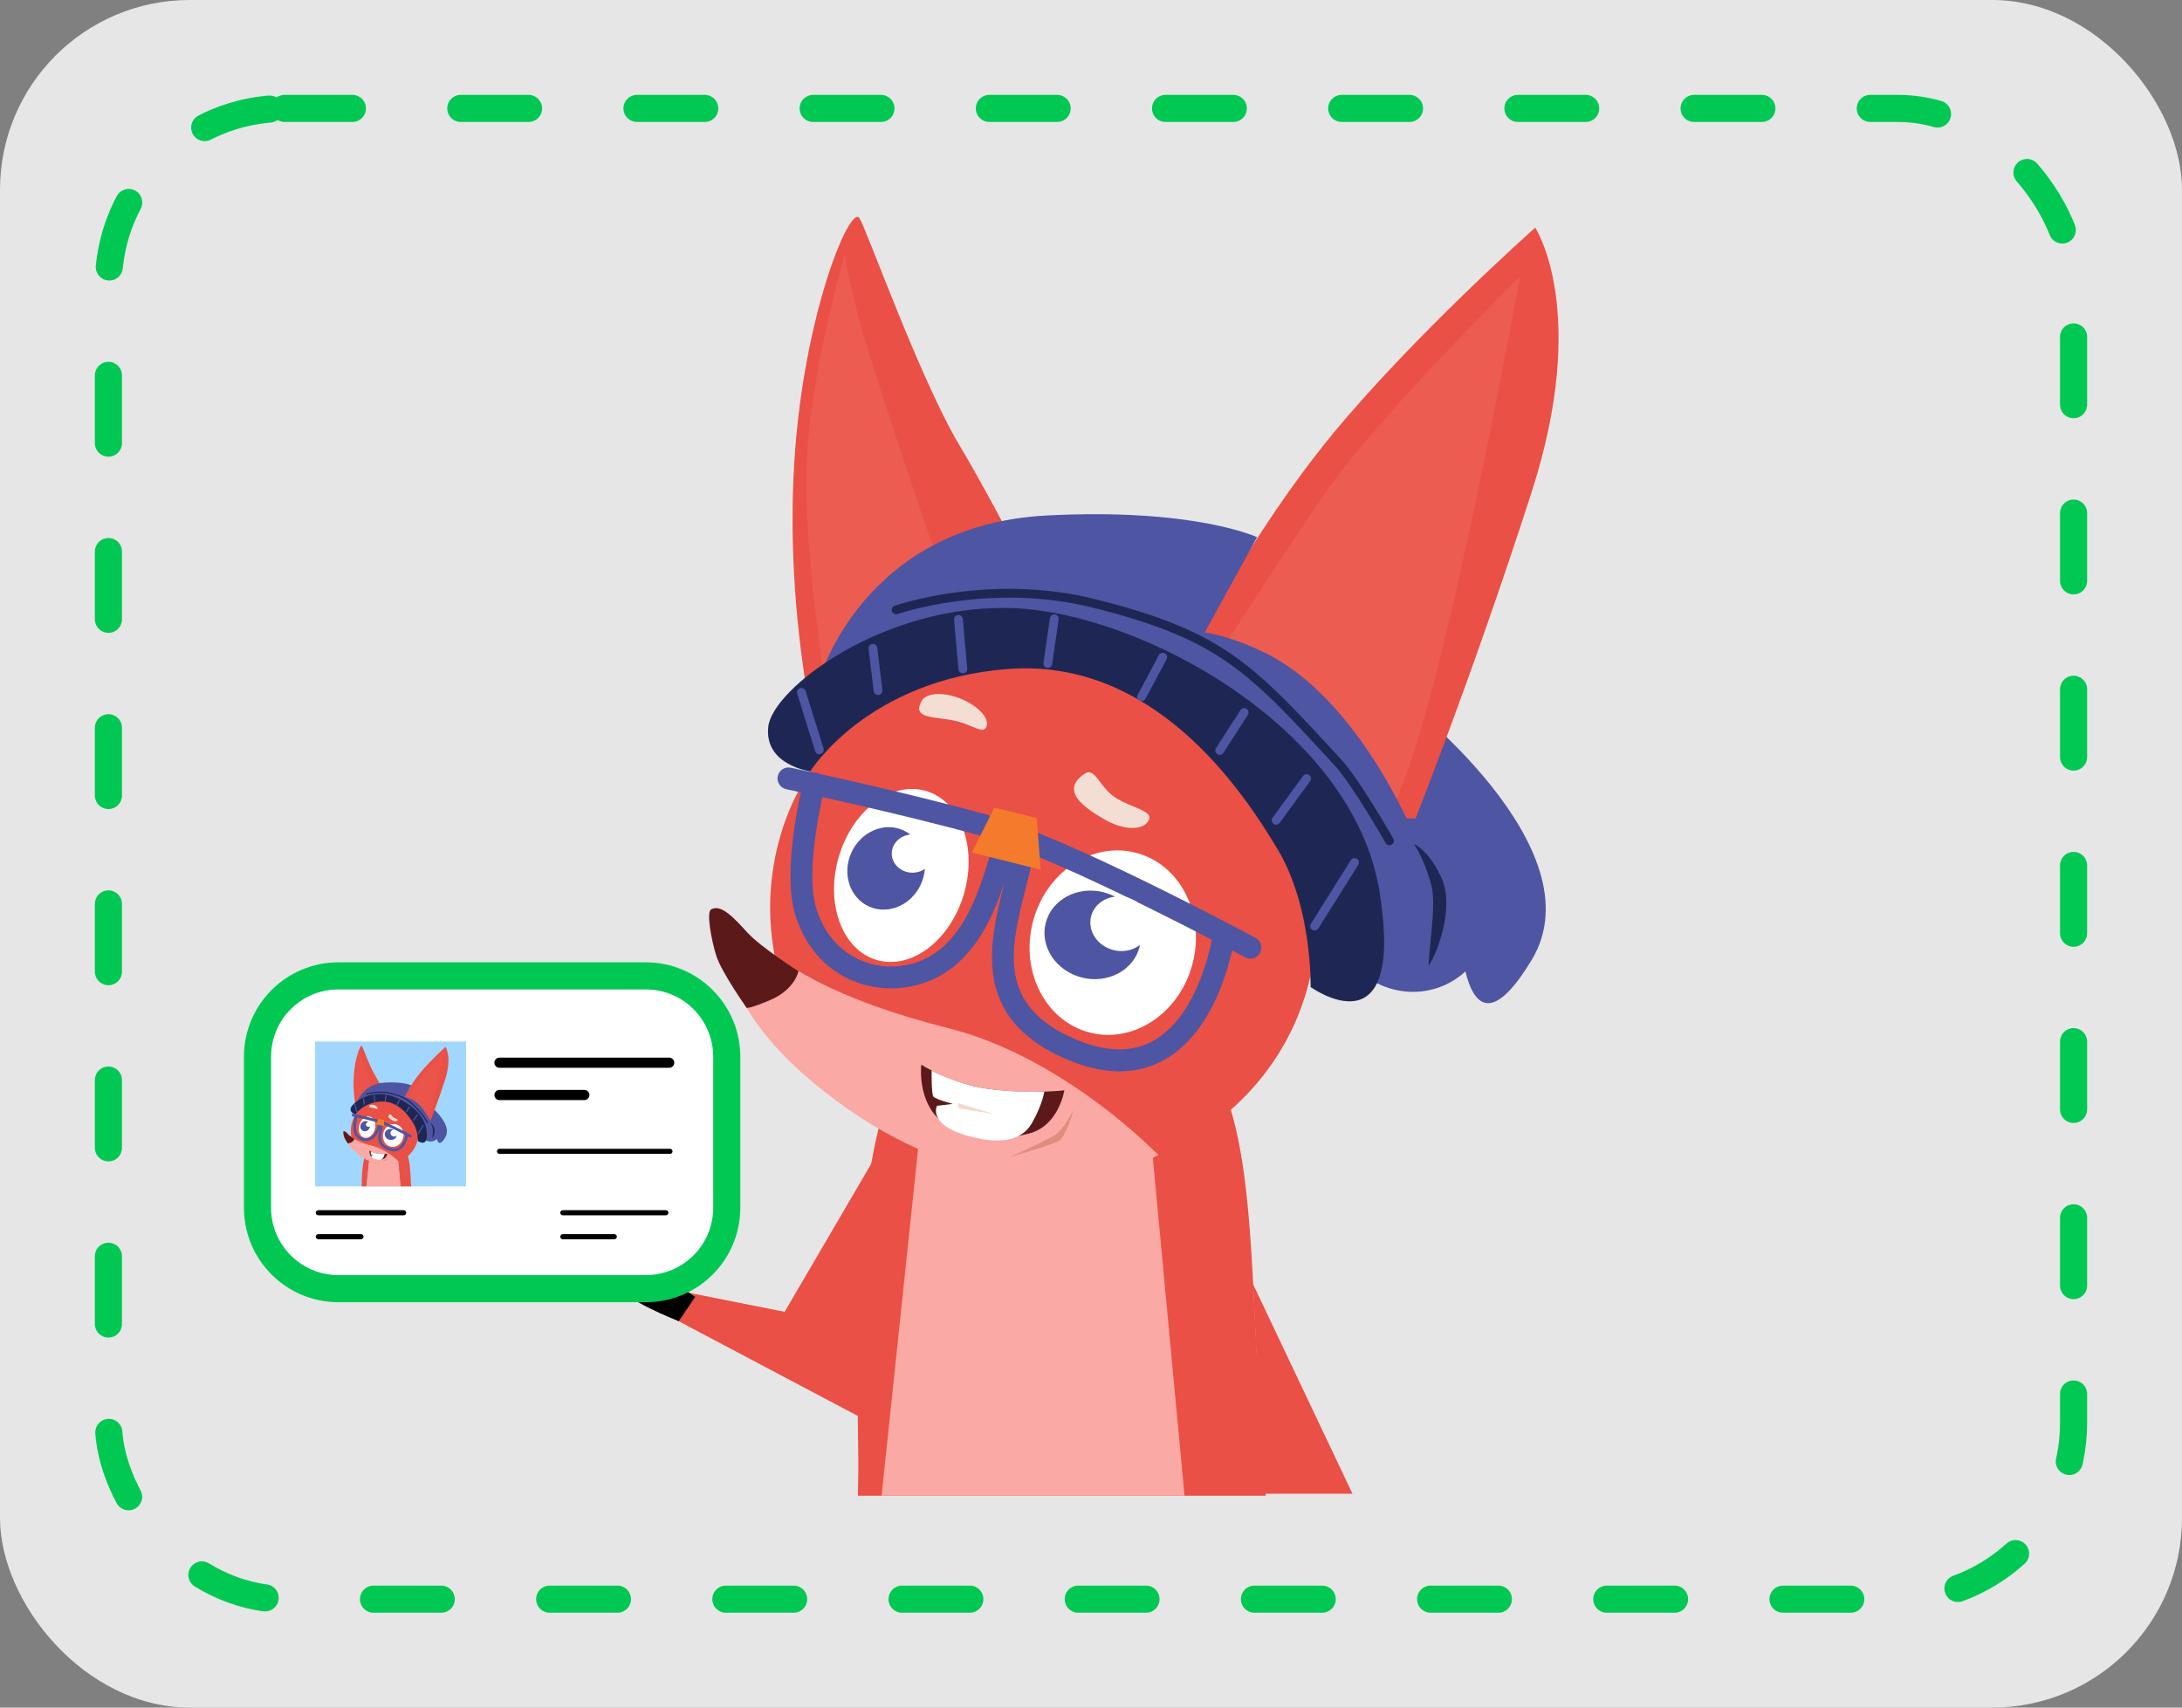 <svg width="161" height="126" viewBox="0 0 161 126" fill="none" xmlns="http://www.w3.org/2000/svg">
<rect x="0" y="0" width="161" height="126" fill="#808080" stroke="none"/>
<rect width="161" height="126" rx="14" fill="#E6E6E6"/>
<rect x="8" y="8" width="145" height="110" rx="13" stroke="#00C853" stroke-width="2" stroke-linecap="round" stroke-dasharray="5 8"/>
<path d="M63.299 110.368H93.397C93.322 109.259 93.241 108.13 93.154 106.986C91.532 85.26 94.126 72.614 75.806 72.614C63.967 72.614 63.001 87.757 63.322 106.986C63.341 108.134 63.331 109.259 63.299 110.368Z" fill="#EA5045"/>
<path d="M64.055 98.02L50.912 95.41L49.742 97.314L68.069 107.006L64.055 98.02Z" fill="#EA5045"/>
<path d="M51.295 95.695L48.542 93.808C48.542 93.808 47.527 91.778 46.947 92.066C46.366 92.355 47.816 94.531 47.816 94.531C47.816 94.531 45.945 91.755 45.351 92.501C44.758 93.246 47.381 95.111 47.381 95.111C47.381 95.111 45.932 94.385 45.786 94.819C45.494 95.688 50.079 97.488 50.079 97.488L51.295 95.695Z" fill="black"/>
<path d="M50.231 94.966C50.231 94.966 50.283 93.665 49.995 93.085C49.706 92.504 48.834 92.939 49.126 93.519C49.272 93.808 49.272 94.534 49.414 94.826C49.557 95.115 50.231 94.966 50.231 94.966Z" fill="black"/>
<path d="M87.401 110.368L85.047 85.261L67.861 83.64L65.047 110.368H87.401Z" fill="#FAA9A4"/>
<path d="M103.28 51.356C103.28 51.356 118.015 62.527 113.021 70.822C108.028 79.116 107.742 68.665 107.742 68.665L98.488 68.831L103.28 51.356Z" fill="#4E55A2"/>
<path d="M96.578 72.487C93.99 82.786 83.105 88.927 72.268 86.203C61.431 83.48 54.907 72.964 57.329 62.627C59.784 52.153 70.802 46.187 81.639 48.91C92.476 51.634 99.165 62.189 96.578 72.487Z" fill="#EA5045"/>
<path d="M71.132 65.934C72.127 62.488 70.863 59.096 68.308 58.358C65.752 57.62 62.874 59.816 61.879 63.263C60.884 66.709 62.149 70.101 64.704 70.839C67.259 71.576 70.137 69.38 71.132 65.934Z" fill="white"/>
<path d="M87.677 48.44C87.677 48.44 92.275 39.381 98.293 32.069C104.312 24.756 113.277 16.796 113.277 16.796C113.277 16.796 117.311 22.918 113.034 36.239C108.757 49.559 103.387 63.535 101.416 67.682C99.444 71.829 98.799 73.885 98.799 73.885C98.799 73.885 100.547 63.749 96.075 57.517C91.604 51.284 87.677 48.44 87.677 48.44Z" fill="#EA5045"/>
<path d="M67.959 65.225C68.652 63.669 68.061 61.895 66.639 61.261C65.218 60.628 63.503 61.376 62.811 62.932C62.118 64.488 62.709 66.262 64.13 66.895C65.552 67.528 67.266 66.78 67.959 65.225Z" fill="#4E55A2"/>
<path d="M88.011 71.04C88.933 67.372 87.036 63.734 83.774 62.915C80.513 62.095 77.121 64.404 76.2 68.072C75.278 71.74 77.175 75.378 80.436 76.198C83.698 77.017 87.089 74.708 88.011 71.04Z" fill="white"/>
<path d="M84.088 69.855C84.525 68.116 83.328 66.317 81.414 65.836C79.5 65.355 77.594 66.374 77.157 68.113C76.72 69.851 77.918 71.651 79.832 72.132C81.746 72.612 83.651 71.593 84.088 69.855Z" fill="#4E55A2"/>
<path d="M92.255 70.736C92.126 70.736 91.993 70.704 91.873 70.639C91.737 70.564 78.247 63.307 72.284 61.65C66.256 59.977 58.095 58.252 58.014 58.233C57.576 58.139 57.294 57.711 57.388 57.273C57.482 56.835 57.91 56.556 58.347 56.647C58.429 56.663 66.642 58.401 72.719 60.087C78.857 61.793 92.084 68.907 92.644 69.209C93.037 69.423 93.186 69.912 92.972 70.308C92.826 70.584 92.544 70.736 92.255 70.736Z" fill="#4E55A2"/>
<path d="M82.599 79.054C81.425 79.054 80.17 78.778 78.841 78.224C71.584 75.202 72.978 69.628 74.11 65.143C73.319 67.517 72.262 69.803 70.323 71.356C68.478 72.838 65.9 73.315 63.591 72.608C61.211 71.878 59.466 70.059 58.675 67.494C57.638 64.115 59.23 57.877 59.298 57.614C59.411 57.179 59.852 56.92 60.287 57.033C60.721 57.144 60.981 57.588 60.867 58.023C60.851 58.084 59.32 64.08 60.225 67.021C60.851 69.06 62.216 70.493 64.068 71.064C65.867 71.619 67.874 71.246 69.308 70.098C71.338 68.47 72.284 65.698 73.079 63C73.293 62.27 74.009 61.891 74.784 62.092C75.579 62.3 76.269 63.078 76.052 64.025C75.939 64.514 75.812 65.017 75.683 65.529C74.551 70.014 73.484 74.245 79.46 76.732C81.672 77.653 83.585 77.666 85.144 76.774C88.656 74.764 89.502 68.882 89.512 68.824C89.574 68.379 89.982 68.068 90.427 68.13C90.871 68.191 91.179 68.6 91.121 69.044C91.082 69.316 90.151 75.779 85.952 78.182C84.927 78.759 83.805 79.054 82.599 79.054Z" fill="#4E55A2"/>
<path d="M85.472 85.231C85.472 85.231 78.578 78.029 69.988 75.87C61.399 73.71 57.495 71.071 55.153 68.82C52.812 66.57 52.323 66.865 53.004 69.112C53.684 71.359 54.362 75.266 60.218 80.059C66.071 84.852 70.611 85.785 70.611 85.785C70.611 85.785 76.204 87.637 79.398 87.164C82.592 86.69 85.472 85.231 85.472 85.231Z" fill="#FAA9A4"/>
<path d="M55.063 74.329C55.063 74.329 54.949 74.585 56.804 73.804C58.662 73.026 58.918 71.657 58.918 71.657C58.918 71.657 56.126 69.897 55.15 68.82C54.174 67.744 53.198 66.67 52.465 67.108C52.118 67.316 52.475 69.326 52.851 70.526C53.227 71.726 55.063 74.329 55.063 74.329Z" fill="#5B1A19"/>
<g opacity="0.36">
<path opacity="0.36" d="M112.169 20.382C112.169 20.382 101.458 30.936 97.596 36.624C93.734 42.312 89.12 49.552 89.12 49.552L92.784 54.105L93.828 51.981L93.819 55.353L95.651 55.376L94.976 56.154L95.874 56.949L95.031 57.617L98.29 63.398C98.29 63.398 100.985 66.005 104.373 55.366C107.762 44.727 112.169 20.382 112.169 20.382Z" fill="#FAA9A4"/>
</g>
<path d="M79.006 48.246C79.006 48.246 73.747 37.789 70.822 32.905C67.897 28.019 64.006 17.075 63.419 16.099C62.832 15.123 59.995 21.465 58.909 30.742C57.822 40.02 59.084 48.223 59.567 51.252C60.05 54.281 61.026 55.354 61.026 55.354C61.026 55.354 67.965 50.869 70.212 50.188C72.463 49.508 79.006 48.246 79.006 48.246Z" fill="#EA5045"/>
<g opacity="0.36">
<path opacity="0.36" d="M71.72 48.811C71.72 48.811 64.577 28.016 63.507 24.008C62.437 20 62.343 18.732 62.343 18.732C62.343 18.732 59.596 28.006 59.489 35.036C59.382 42.066 61.506 54.79 61.506 54.79L66.662 50.73L65.235 50.179L67.093 49.401L66.898 48.522L68.85 49.012L71.72 48.811Z" fill="#FAA9A4"/>
</g>
<path d="M67.326 64.394C68.17 64.394 68.854 63.763 68.854 62.984C68.854 62.205 68.17 61.573 67.326 61.573C66.483 61.573 65.799 62.205 65.799 62.984C65.799 63.763 66.483 64.394 67.326 64.394Z" fill="white"/>
<path d="M84.788 68.699C85.058 67.626 84.318 66.515 83.135 66.218C81.952 65.921 80.775 66.55 80.505 67.623C80.235 68.696 80.975 69.807 82.158 70.105C83.341 70.402 84.518 69.773 84.788 68.699Z" fill="white"/>
<path d="M73.374 59.582L71.71 62.902L76.785 64.177L76.5 60.367L73.374 59.582Z" fill="#F47B2B"/>
<path d="M106.03 72.907C109.202 71.873 110.88 68.293 109.777 64.909C108.675 61.526 105.21 59.621 102.037 60.655C98.865 61.688 97.187 65.269 98.29 68.652C99.392 72.036 102.857 73.941 106.03 72.907Z" fill="#4E55A2"/>
<path d="M60.497 50.029C60.497 50.029 63.73 38.745 77.213 38.038C88.15 37.464 92.755 39.64 92.755 39.64L87.359 49.452C87.359 49.452 82.184 46.345 76.713 46.631C71.243 46.916 60.497 50.029 60.497 50.029Z" fill="#4E55A2"/>
<path d="M83.115 47.594C83.115 47.594 86.454 44.786 93.351 48.178C100.248 51.57 104.276 61.486 104.276 61.486L101.986 65.023L83.115 47.594Z" fill="#4E55A2"/>
<path d="M59.787 56.916C59.787 56.916 56.389 56.469 56.684 53.638C56.979 50.807 65.193 44.565 74.664 44.87C84.136 45.175 99.85 53.69 101.789 65.801C103.728 77.912 96.701 72.828 96.701 72.828C96.701 72.828 96.85 66.978 94.272 62.669C91.695 58.359 85.177 48.531 74.366 49.364C63.957 50.165 59.787 56.916 59.787 56.916Z" fill="#1E2754"/>
<path d="M105.404 71.278C105.45 70.454 105.537 69.663 105.612 68.878C105.683 68.097 105.751 67.322 105.745 66.57C105.742 66.197 105.719 65.827 105.651 65.483C105.638 65.396 105.612 65.315 105.592 65.23L105.508 64.955C105.45 64.77 105.395 64.585 105.327 64.407C105.2 64.044 105.067 63.677 104.902 63.324C104.743 62.967 104.565 62.617 104.331 62.276C104.707 62.461 105.012 62.76 105.294 63.068C105.566 63.385 105.81 63.729 106.014 64.092C106.114 64.274 106.212 64.459 106.299 64.65L106.426 64.935C106.465 65.042 106.507 65.153 106.536 65.26C106.666 65.694 106.708 66.129 106.714 66.553C106.727 67.406 106.581 68.227 106.361 69.014C106.137 69.809 105.842 70.574 105.404 71.278Z" fill="#1E2754"/>
<path d="M60.455 55.655C60.316 55.655 60.189 55.568 60.147 55.428L58.824 51.187C58.772 51.015 58.867 50.834 59.038 50.782C59.21 50.73 59.392 50.824 59.444 50.996L60.767 55.237C60.819 55.409 60.724 55.591 60.553 55.642C60.517 55.649 60.484 55.655 60.455 55.655Z" fill="#4E55A2"/>
<path d="M64.787 51.285C64.625 51.285 64.486 51.164 64.466 50.999L64.09 47.877C64.068 47.698 64.194 47.536 64.372 47.517C64.551 47.497 64.713 47.624 64.732 47.799L65.109 50.921C65.131 51.1 65.005 51.262 64.826 51.281C64.813 51.285 64.8 51.285 64.787 51.285Z" fill="#4E55A2"/>
<path d="M71.046 49.683C70.88 49.683 70.738 49.556 70.721 49.388L70.397 45.733C70.381 45.555 70.514 45.396 70.692 45.383C70.871 45.367 71.029 45.5 71.042 45.678L71.367 49.333C71.383 49.511 71.25 49.67 71.072 49.683C71.065 49.683 71.055 49.683 71.046 49.683Z" fill="#4E55A2"/>
<path d="M77.314 49.281C77.297 49.281 77.281 49.281 77.268 49.278C77.09 49.252 76.966 49.086 76.993 48.911L77.469 45.613C77.495 45.435 77.66 45.315 77.835 45.338C78.014 45.364 78.137 45.529 78.111 45.704L77.635 49.002C77.612 49.164 77.472 49.281 77.314 49.281Z" fill="#4E55A2"/>
<path d="M84.227 51.751C84.175 51.751 84.123 51.738 84.074 51.712C83.915 51.628 83.857 51.43 83.941 51.274L85.507 48.346C85.592 48.187 85.79 48.129 85.945 48.213C86.104 48.298 86.162 48.495 86.078 48.651L84.512 51.579C84.454 51.689 84.34 51.751 84.227 51.751Z" fill="#4E55A2"/>
<path d="M89.995 55.701C89.934 55.701 89.875 55.685 89.82 55.649C89.671 55.552 89.626 55.351 89.723 55.202L91.529 52.397C91.626 52.248 91.828 52.202 91.977 52.3C92.126 52.397 92.171 52.598 92.074 52.747L90.268 55.552C90.209 55.649 90.102 55.701 89.995 55.701Z" fill="#4E55A2"/>
<path d="M94.159 60.85C94.094 60.85 94.026 60.83 93.968 60.788C93.822 60.681 93.792 60.48 93.896 60.334L96.147 57.257C96.254 57.111 96.455 57.082 96.6 57.186C96.746 57.293 96.776 57.494 96.672 57.64L94.421 60.717C94.357 60.804 94.259 60.85 94.159 60.85Z" fill="#4E55A2"/>
<path d="M96.999 68.661C96.941 68.661 96.879 68.645 96.828 68.613C96.675 68.519 96.63 68.318 96.724 68.165L99.671 63.47C99.765 63.318 99.966 63.272 100.119 63.366C100.271 63.46 100.316 63.661 100.222 63.814L97.275 68.509C97.213 68.606 97.106 68.661 96.999 68.661Z" fill="#4E55A2"/>
<path d="M102.525 62.368C102.411 62.368 102.304 62.309 102.243 62.206C102.217 62.163 99.785 57.913 98.533 56.547C92.103 49.537 89.94 47.176 80.689 44.851C73.072 42.938 66.295 45.289 66.227 45.312C66.058 45.37 65.874 45.283 65.812 45.114C65.751 44.945 65.841 44.761 66.01 44.699C66.078 44.673 73.033 42.254 80.848 44.219C90.287 46.589 92.486 48.989 99.01 56.103C100.31 57.52 102.703 61.7 102.807 61.878C102.894 62.034 102.843 62.232 102.687 62.319C102.635 62.355 102.58 62.368 102.525 62.368Z" fill="#1E2754"/>
<path d="M84.733 60.575C84.314 61.301 82.884 61.262 81.542 60.487C80.199 59.712 78.088 58.392 80.028 57.095C80.845 56.55 81.101 58.169 82.443 58.944C83.786 59.715 85.151 59.848 84.733 60.575Z" fill="#F4DED3"/>
<path d="M72.784 53.626C72.534 54.255 71.697 53.386 70.164 53.123C68.753 52.883 67.31 52.987 68.001 51.729C68.325 51.139 69.522 51.019 70.841 51.541C72.161 52.063 73.033 52.997 72.784 53.626Z" fill="#F4DED3"/>
<path d="M67.975 78.558C67.975 78.558 70.219 80.033 73.202 80.386C76.185 80.74 78.533 80.454 78.533 80.454C78.533 80.454 78.131 83.045 75.978 83.626C73.825 84.206 72.064 84.099 70.209 83.214C67.573 81.953 67.975 78.558 67.975 78.558Z" fill="#5B1A19"/>
<path d="M68.743 78.996C68.743 78.996 68.708 80.744 68.879 80.925C69.09 81.146 70.309 81.454 70.309 81.454L69.136 81.597C69.136 81.597 68.299 83.208 72.21 84.006C73.675 84.304 75.339 84.262 76.127 82.894C76.915 81.529 77.054 80.552 77.054 80.552C77.054 80.552 74.706 80.634 72.657 80.309C70.608 79.985 68.743 78.996 68.743 78.996Z" fill="white"/>
<path d="M70.702 81.405L70.751 81.798L73.342 82.197L70.702 81.405Z" fill="#F3D9CD"/>
<path d="M74.489 85.38C74.489 85.38 76.597 84.449 77.761 83.807C78.481 83.409 79.214 81.897 79.214 81.897C79.214 81.897 78.679 83.882 78.098 84.203C77.518 84.527 74.489 85.38 74.489 85.38Z" fill="#E08D80"/>
<path d="M65.387 83.986L57.693 97.145L64.035 99.21L65.387 83.986Z" fill="#EA5045"/>
<path d="M92.461 94.764L99.791 110.217H93.187L92.461 94.764Z" fill="#EA5045"/>
<path d="M24.968 95.089H47.656C50.952 95.089 53.624 92.417 53.624 89.121V77.977C53.624 74.681 50.952 72.009 47.656 72.009H24.968C21.672 72.009 19 74.681 19 77.977V89.121C19 92.417 21.672 95.089 24.968 95.089Z" fill="white" stroke="#00C853" stroke-width="2"/>
<path d="M34.387 76.855H23.246V87.542H34.387V76.855Z" fill="#A1D7FF"/>
<path d="M28.236 84.16C26.955 84.16 26.703 85.59 26.686 87.539H27.043L27.254 85.525L29.384 85.726L29.553 87.539H30.334C30.224 85.392 30.247 84.16 28.236 84.16Z" fill="#EA5045"/>
<path d="M27.25 85.528L27.04 87.539H29.549L29.381 85.729L27.25 85.528Z" fill="#FAA9A4"/>
<path d="M31.641 81.527C31.641 81.527 33.467 82.912 32.847 83.94C32.228 84.968 32.192 83.674 32.192 83.674L31.044 83.693L31.641 81.527Z" fill="#4E55A2"/>
<path d="M30.811 84.147C30.49 85.422 29.141 86.184 27.799 85.847C26.456 85.509 25.649 84.206 25.947 82.925C26.252 81.628 27.617 80.889 28.959 81.226C30.302 81.563 31.129 82.87 30.811 84.147Z" fill="#EA5045"/>
<path d="M27.66 83.336C27.783 82.909 27.626 82.489 27.309 82.398C26.993 82.306 26.636 82.578 26.513 83.005C26.39 83.431 26.547 83.851 26.863 83.943C27.18 84.034 27.536 83.762 27.66 83.336Z" fill="white"/>
<path d="M29.705 81.167C29.705 81.167 30.276 80.045 31.022 79.141C31.767 78.236 32.876 77.247 32.876 77.247C32.876 77.247 33.376 78.006 32.847 79.656C32.319 81.307 31.651 83.038 31.407 83.551C31.164 84.063 31.083 84.319 31.083 84.319C31.083 84.319 31.3 83.064 30.746 82.293C30.195 81.521 29.705 81.167 29.705 81.167Z" fill="#EA5045"/>
<path d="M27.264 83.243C27.35 83.05 27.277 82.83 27.1 82.751C26.923 82.672 26.71 82.765 26.624 82.958C26.538 83.151 26.612 83.371 26.789 83.45C26.965 83.529 27.178 83.436 27.264 83.243Z" fill="#4E55A2"/>
<path d="M29.748 83.965C29.862 83.51 29.627 83.059 29.222 82.957C28.818 82.856 28.397 83.142 28.282 83.597C28.168 84.052 28.404 84.503 28.808 84.605C29.213 84.707 29.634 84.42 29.748 83.965Z" fill="white"/>
<path d="M29.262 83.82C29.316 83.604 29.167 83.381 28.929 83.322C28.691 83.262 28.454 83.388 28.4 83.603C28.346 83.819 28.495 84.042 28.733 84.101C28.971 84.161 29.208 84.035 29.262 83.82Z" fill="#4E55A2"/>
<path d="M30.273 83.93C30.256 83.93 30.24 83.927 30.224 83.917C30.208 83.907 28.535 83.009 27.799 82.805C27.053 82.597 26.041 82.383 26.031 82.38C25.976 82.367 25.944 82.315 25.954 82.26C25.967 82.205 26.018 82.173 26.074 82.182C26.083 82.186 27.102 82.4 27.854 82.607C28.613 82.818 30.253 83.7 30.321 83.739C30.37 83.765 30.39 83.826 30.364 83.875C30.344 83.911 30.312 83.93 30.273 83.93Z" fill="#4E55A2"/>
<path d="M29.076 84.959C28.93 84.959 28.774 84.923 28.609 84.855C27.711 84.482 27.883 83.791 28.022 83.234C27.925 83.529 27.792 83.811 27.552 84.002C27.322 84.187 27.004 84.245 26.719 84.158C26.424 84.067 26.206 83.843 26.109 83.525C25.979 83.107 26.177 82.335 26.187 82.303C26.2 82.248 26.255 82.216 26.31 82.232C26.365 82.245 26.398 82.3 26.381 82.355C26.378 82.361 26.19 83.104 26.304 83.47C26.381 83.723 26.55 83.902 26.78 83.97C27.004 84.038 27.25 83.993 27.429 83.85C27.682 83.649 27.799 83.305 27.896 82.971C27.922 82.88 28.012 82.835 28.107 82.858C28.204 82.883 28.291 82.981 28.262 83.097C28.249 83.159 28.233 83.221 28.217 83.282C28.077 83.837 27.944 84.362 28.684 84.67C28.956 84.784 29.196 84.787 29.387 84.677C29.822 84.427 29.929 83.701 29.929 83.691C29.935 83.636 29.987 83.597 30.042 83.607C30.098 83.613 30.136 83.665 30.127 83.72C30.123 83.752 30.007 84.553 29.488 84.852C29.365 84.923 29.229 84.959 29.076 84.959Z" fill="#4E55A2"/>
<path d="M29.433 85.723C29.433 85.723 28.58 84.832 27.513 84.562C26.45 84.297 25.966 83.969 25.675 83.69C25.386 83.411 25.325 83.447 25.409 83.726C25.493 84.005 25.577 84.488 26.304 85.081C27.03 85.675 27.591 85.791 27.591 85.791C27.591 85.791 28.285 86.022 28.681 85.963C29.076 85.905 29.433 85.723 29.433 85.723Z" fill="#FAA9A4"/>
<path d="M25.668 84.374C25.668 84.374 25.655 84.407 25.885 84.309C26.116 84.212 26.148 84.043 26.148 84.043C26.148 84.043 25.801 83.826 25.681 83.693C25.561 83.56 25.438 83.427 25.347 83.483C25.305 83.508 25.347 83.758 25.396 83.907C25.441 84.053 25.668 84.374 25.668 84.374Z" fill="#5B1A19"/>
<g opacity="0.36">
<g opacity="0.36">
<path opacity="0.36" d="M32.74 77.69C32.74 77.69 31.414 78.997 30.934 79.701C30.454 80.404 29.884 81.303 29.884 81.303L30.337 81.867L30.467 81.604V82.022L30.694 82.026L30.61 82.123L30.72 82.22L30.616 82.305L31.018 83.021C31.018 83.021 31.352 83.346 31.771 82.026C32.189 80.706 32.74 77.69 32.74 77.69Z" fill="#FAA9A4"/>
</g>
</g>
<path d="M28.632 81.141C28.632 81.141 27.98 79.848 27.617 79.241C27.254 78.635 26.774 77.279 26.699 77.16C26.628 77.04 26.275 77.824 26.142 78.972C26.009 80.12 26.164 81.138 26.223 81.514C26.281 81.891 26.404 82.023 26.404 82.023C26.404 82.023 27.264 81.469 27.542 81.385C27.821 81.3 28.632 81.141 28.632 81.141Z" fill="#EA5045"/>
<g opacity="0.36">
<g opacity="0.36">
<path opacity="0.36" d="M27.73 81.212C27.73 81.212 26.845 78.638 26.712 78.138C26.579 77.642 26.566 77.483 26.566 77.483C26.566 77.483 26.226 78.631 26.213 79.504C26.2 80.376 26.462 81.952 26.462 81.952L27.101 81.449L26.923 81.381L27.153 81.284L27.134 81.177L27.377 81.238L27.73 81.212Z" fill="#FAA9A4"/>
</g>
</g>
<path d="M27.186 83.145C27.29 83.145 27.374 83.067 27.374 82.97C27.374 82.873 27.29 82.795 27.186 82.795C27.082 82.795 26.998 82.873 26.998 82.97C26.998 83.067 27.082 83.145 27.186 83.145Z" fill="white"/>
<path d="M29.344 83.678C29.378 83.544 29.287 83.406 29.141 83.369C28.995 83.332 28.849 83.411 28.816 83.545C28.782 83.679 28.873 83.817 29.019 83.853C29.165 83.89 29.31 83.811 29.344 83.678Z" fill="white"/>
<path d="M27.935 82.548L27.727 82.956L28.356 83.115L28.321 82.645L27.935 82.548Z" fill="#F47B2B"/>
<path d="M31.981 84.198C32.374 84.07 32.583 83.626 32.446 83.207C32.31 82.788 31.88 82.553 31.487 82.681C31.093 82.809 30.885 83.253 31.022 83.671C31.158 84.09 31.588 84.326 31.981 84.198Z" fill="#4E55A2"/>
<path d="M26.339 81.364C26.339 81.364 26.741 79.967 28.411 79.879C29.767 79.808 30.337 80.077 30.337 80.077L29.669 81.293C29.669 81.293 29.027 80.907 28.35 80.943C27.672 80.978 26.339 81.364 26.339 81.364Z" fill="#4E55A2"/>
<path d="M29.141 81.064C29.141 81.064 29.556 80.717 30.409 81.135C31.262 81.557 31.761 82.782 31.761 82.782L31.479 83.22L29.141 81.064Z" fill="#4E55A2"/>
<path d="M26.252 82.218C26.252 82.218 25.83 82.162 25.869 81.812C25.905 81.462 26.923 80.687 28.097 80.726C29.271 80.765 31.216 81.819 31.456 83.32C31.696 84.821 30.827 84.189 30.827 84.189C30.827 84.189 30.847 83.463 30.526 82.931C30.208 82.396 29.397 81.18 28.061 81.284C26.767 81.381 26.252 82.218 26.252 82.218Z" fill="#1E2754"/>
<path d="M31.904 83.995C31.91 83.895 31.92 83.794 31.93 83.697C31.939 83.6 31.946 83.502 31.946 83.412C31.946 83.366 31.943 83.321 31.933 83.279C31.93 83.269 31.93 83.259 31.926 83.246L31.917 83.211C31.91 83.188 31.904 83.165 31.894 83.142C31.878 83.097 31.861 83.052 31.842 83.01C31.823 82.964 31.8 82.922 31.771 82.88C31.816 82.903 31.855 82.938 31.891 82.977C31.923 83.016 31.956 83.058 31.982 83.104C31.994 83.126 32.008 83.149 32.017 83.172L32.033 83.207C32.037 83.22 32.043 83.233 32.046 83.246C32.063 83.301 32.069 83.353 32.069 83.405C32.069 83.512 32.053 83.613 32.027 83.71C31.994 83.814 31.956 83.911 31.904 83.995Z" fill="#1E2754"/>
<path d="M26.333 82.059C26.317 82.059 26.3 82.049 26.294 82.03L26.129 81.505C26.122 81.482 26.135 81.463 26.155 81.453C26.177 81.446 26.197 81.459 26.206 81.479L26.372 82.004C26.378 82.027 26.365 82.046 26.346 82.056C26.343 82.059 26.339 82.059 26.333 82.059Z" fill="#4E55A2"/>
<path d="M26.871 81.521C26.852 81.521 26.832 81.505 26.832 81.485L26.787 81.1C26.784 81.077 26.8 81.057 26.823 81.054C26.845 81.051 26.865 81.067 26.868 81.09L26.913 81.476C26.916 81.498 26.9 81.518 26.878 81.521C26.874 81.521 26.874 81.521 26.871 81.521Z" fill="#4E55A2"/>
<path d="M27.646 81.319C27.627 81.319 27.607 81.303 27.607 81.284L27.568 80.83C27.565 80.807 27.581 80.787 27.604 80.787C27.627 80.784 27.646 80.8 27.646 80.823L27.685 81.277C27.688 81.3 27.672 81.319 27.649 81.319H27.646Z" fill="#4E55A2"/>
<path d="M28.424 81.271C28.421 81.271 28.421 81.271 28.418 81.271C28.395 81.268 28.382 81.248 28.386 81.225L28.444 80.817C28.447 80.794 28.467 80.781 28.489 80.781C28.512 80.784 28.525 80.804 28.522 80.827L28.463 81.235C28.46 81.255 28.444 81.271 28.424 81.271Z" fill="#4E55A2"/>
<path d="M29.281 81.576C29.274 81.576 29.268 81.576 29.261 81.573C29.242 81.563 29.235 81.537 29.245 81.518L29.439 81.154C29.449 81.135 29.475 81.129 29.495 81.138C29.514 81.148 29.521 81.174 29.511 81.193L29.316 81.557C29.307 81.57 29.294 81.576 29.281 81.576Z" fill="#4E55A2"/>
<path d="M29.994 82.066C29.987 82.066 29.978 82.062 29.971 82.059C29.952 82.046 29.948 82.023 29.958 82.004L30.182 81.657C30.195 81.638 30.218 81.634 30.237 81.644C30.256 81.657 30.26 81.68 30.25 81.699L30.026 82.046C30.02 82.059 30.007 82.066 29.994 82.066Z" fill="#4E55A2"/>
<path d="M30.509 82.704C30.5 82.704 30.493 82.701 30.487 82.698C30.467 82.684 30.464 82.659 30.477 82.642L30.756 82.26C30.769 82.24 30.795 82.237 30.811 82.25C30.831 82.263 30.834 82.289 30.821 82.305L30.542 82.688C30.535 82.698 30.522 82.704 30.509 82.704Z" fill="#4E55A2"/>
<path d="M30.863 83.671C30.856 83.671 30.846 83.667 30.84 83.664C30.821 83.651 30.814 83.628 30.827 83.609L31.194 83.028C31.206 83.009 31.229 83.003 31.249 83.016C31.268 83.028 31.274 83.051 31.262 83.071L30.895 83.651C30.889 83.664 30.876 83.671 30.863 83.671Z" fill="#4E55A2"/>
<path d="M31.547 82.892C31.534 82.892 31.521 82.886 31.511 82.873C31.508 82.866 31.206 82.341 31.051 82.172C30.253 81.303 29.987 81.012 28.839 80.723C27.896 80.486 27.056 80.778 27.049 80.781C27.03 80.788 27.004 80.778 26.998 80.755C26.991 80.736 27.001 80.71 27.023 80.704C27.033 80.7 27.892 80.402 28.862 80.645C30.033 80.94 30.305 81.235 31.112 82.117C31.275 82.292 31.57 82.811 31.583 82.834C31.592 82.853 31.586 82.879 31.566 82.889C31.56 82.889 31.553 82.892 31.547 82.892Z" fill="#1E2754"/>
<path d="M29.342 82.669C29.29 82.76 29.112 82.753 28.946 82.659C28.781 82.565 28.518 82.4 28.758 82.237C28.859 82.169 28.891 82.37 29.056 82.468C29.222 82.565 29.394 82.581 29.342 82.669Z" fill="#F4DED3"/>
<path d="M27.86 81.809C27.828 81.886 27.724 81.779 27.536 81.747C27.361 81.718 27.182 81.731 27.267 81.575C27.306 81.501 27.455 81.488 27.62 81.552C27.785 81.614 27.892 81.731 27.86 81.809Z" fill="#F4DED3"/>
<path d="M27.267 84.899C27.267 84.899 27.546 85.081 27.915 85.126C28.285 85.168 28.577 85.136 28.577 85.136C28.577 85.136 28.528 85.457 28.259 85.528C27.993 85.6 27.773 85.587 27.546 85.477C27.215 85.318 27.267 84.899 27.267 84.899Z" fill="#5B1A19"/>
<path d="M27.359 84.95C27.359 84.95 27.355 85.168 27.375 85.19C27.401 85.216 27.553 85.255 27.553 85.255L27.407 85.271C27.407 85.271 27.303 85.472 27.787 85.57C27.968 85.605 28.176 85.602 28.273 85.433C28.37 85.265 28.387 85.145 28.387 85.145C28.387 85.145 28.095 85.154 27.842 85.116C27.589 85.073 27.359 84.95 27.359 84.95Z" fill="white"/>
<path d="M27.604 85.25L27.61 85.299L27.931 85.35L27.604 85.25Z" fill="#F3D9CD"/>
<path d="M28.074 85.743C28.074 85.743 28.337 85.626 28.479 85.548C28.57 85.5 28.658 85.311 28.658 85.311C28.658 85.311 28.593 85.558 28.518 85.597C28.447 85.639 28.074 85.743 28.074 85.743Z" fill="#E08D80"/>
<path d="M49.375 78.793H36.855C36.647 78.793 36.479 78.625 36.479 78.417C36.479 78.21 36.647 78.041 36.855 78.041H49.375C49.582 78.041 49.751 78.21 49.751 78.417C49.751 78.625 49.582 78.793 49.375 78.793Z" fill="black"/>
<path d="M43.116 81.176H36.855C36.647 81.176 36.479 81.007 36.479 80.8C36.479 80.592 36.647 80.424 36.855 80.424H43.116C43.324 80.424 43.492 80.592 43.492 80.8C43.492 81.007 43.324 81.176 43.116 81.176Z" fill="black"/>
<path d="M29.786 89.675H23.486C23.382 89.675 23.298 89.591 23.298 89.487C23.298 89.383 23.382 89.299 23.486 89.299H29.783C29.887 89.299 29.971 89.383 29.971 89.487C29.974 89.591 29.89 89.675 29.786 89.675Z" fill="black"/>
<path d="M26.638 91.442H23.489C23.385 91.442 23.301 91.358 23.301 91.254C23.301 91.151 23.385 91.066 23.489 91.066H26.638C26.741 91.066 26.826 91.151 26.826 91.254C26.826 91.358 26.741 91.442 26.638 91.442Z" fill="black"/>
<path d="M49.132 89.675H41.528C41.424 89.675 41.34 89.591 41.34 89.487C41.34 89.383 41.424 89.299 41.528 89.299H49.132C49.235 89.299 49.32 89.383 49.32 89.487C49.32 89.591 49.235 89.675 49.132 89.675Z" fill="black"/>
<path d="M49.436 85.142H36.855C36.751 85.142 36.667 85.058 36.667 84.954C36.667 84.85 36.751 84.766 36.855 84.766H49.436C49.54 84.766 49.624 84.85 49.624 84.954C49.624 85.058 49.54 85.142 49.436 85.142Z" fill="black"/>
<path d="M45.328 91.442H41.528C41.424 91.442 41.34 91.358 41.34 91.254C41.34 91.151 41.424 91.066 41.528 91.066H45.328C45.432 91.066 45.516 91.151 45.516 91.254C45.516 91.358 45.432 91.442 45.328 91.442Z" fill="black"/>
</svg>
